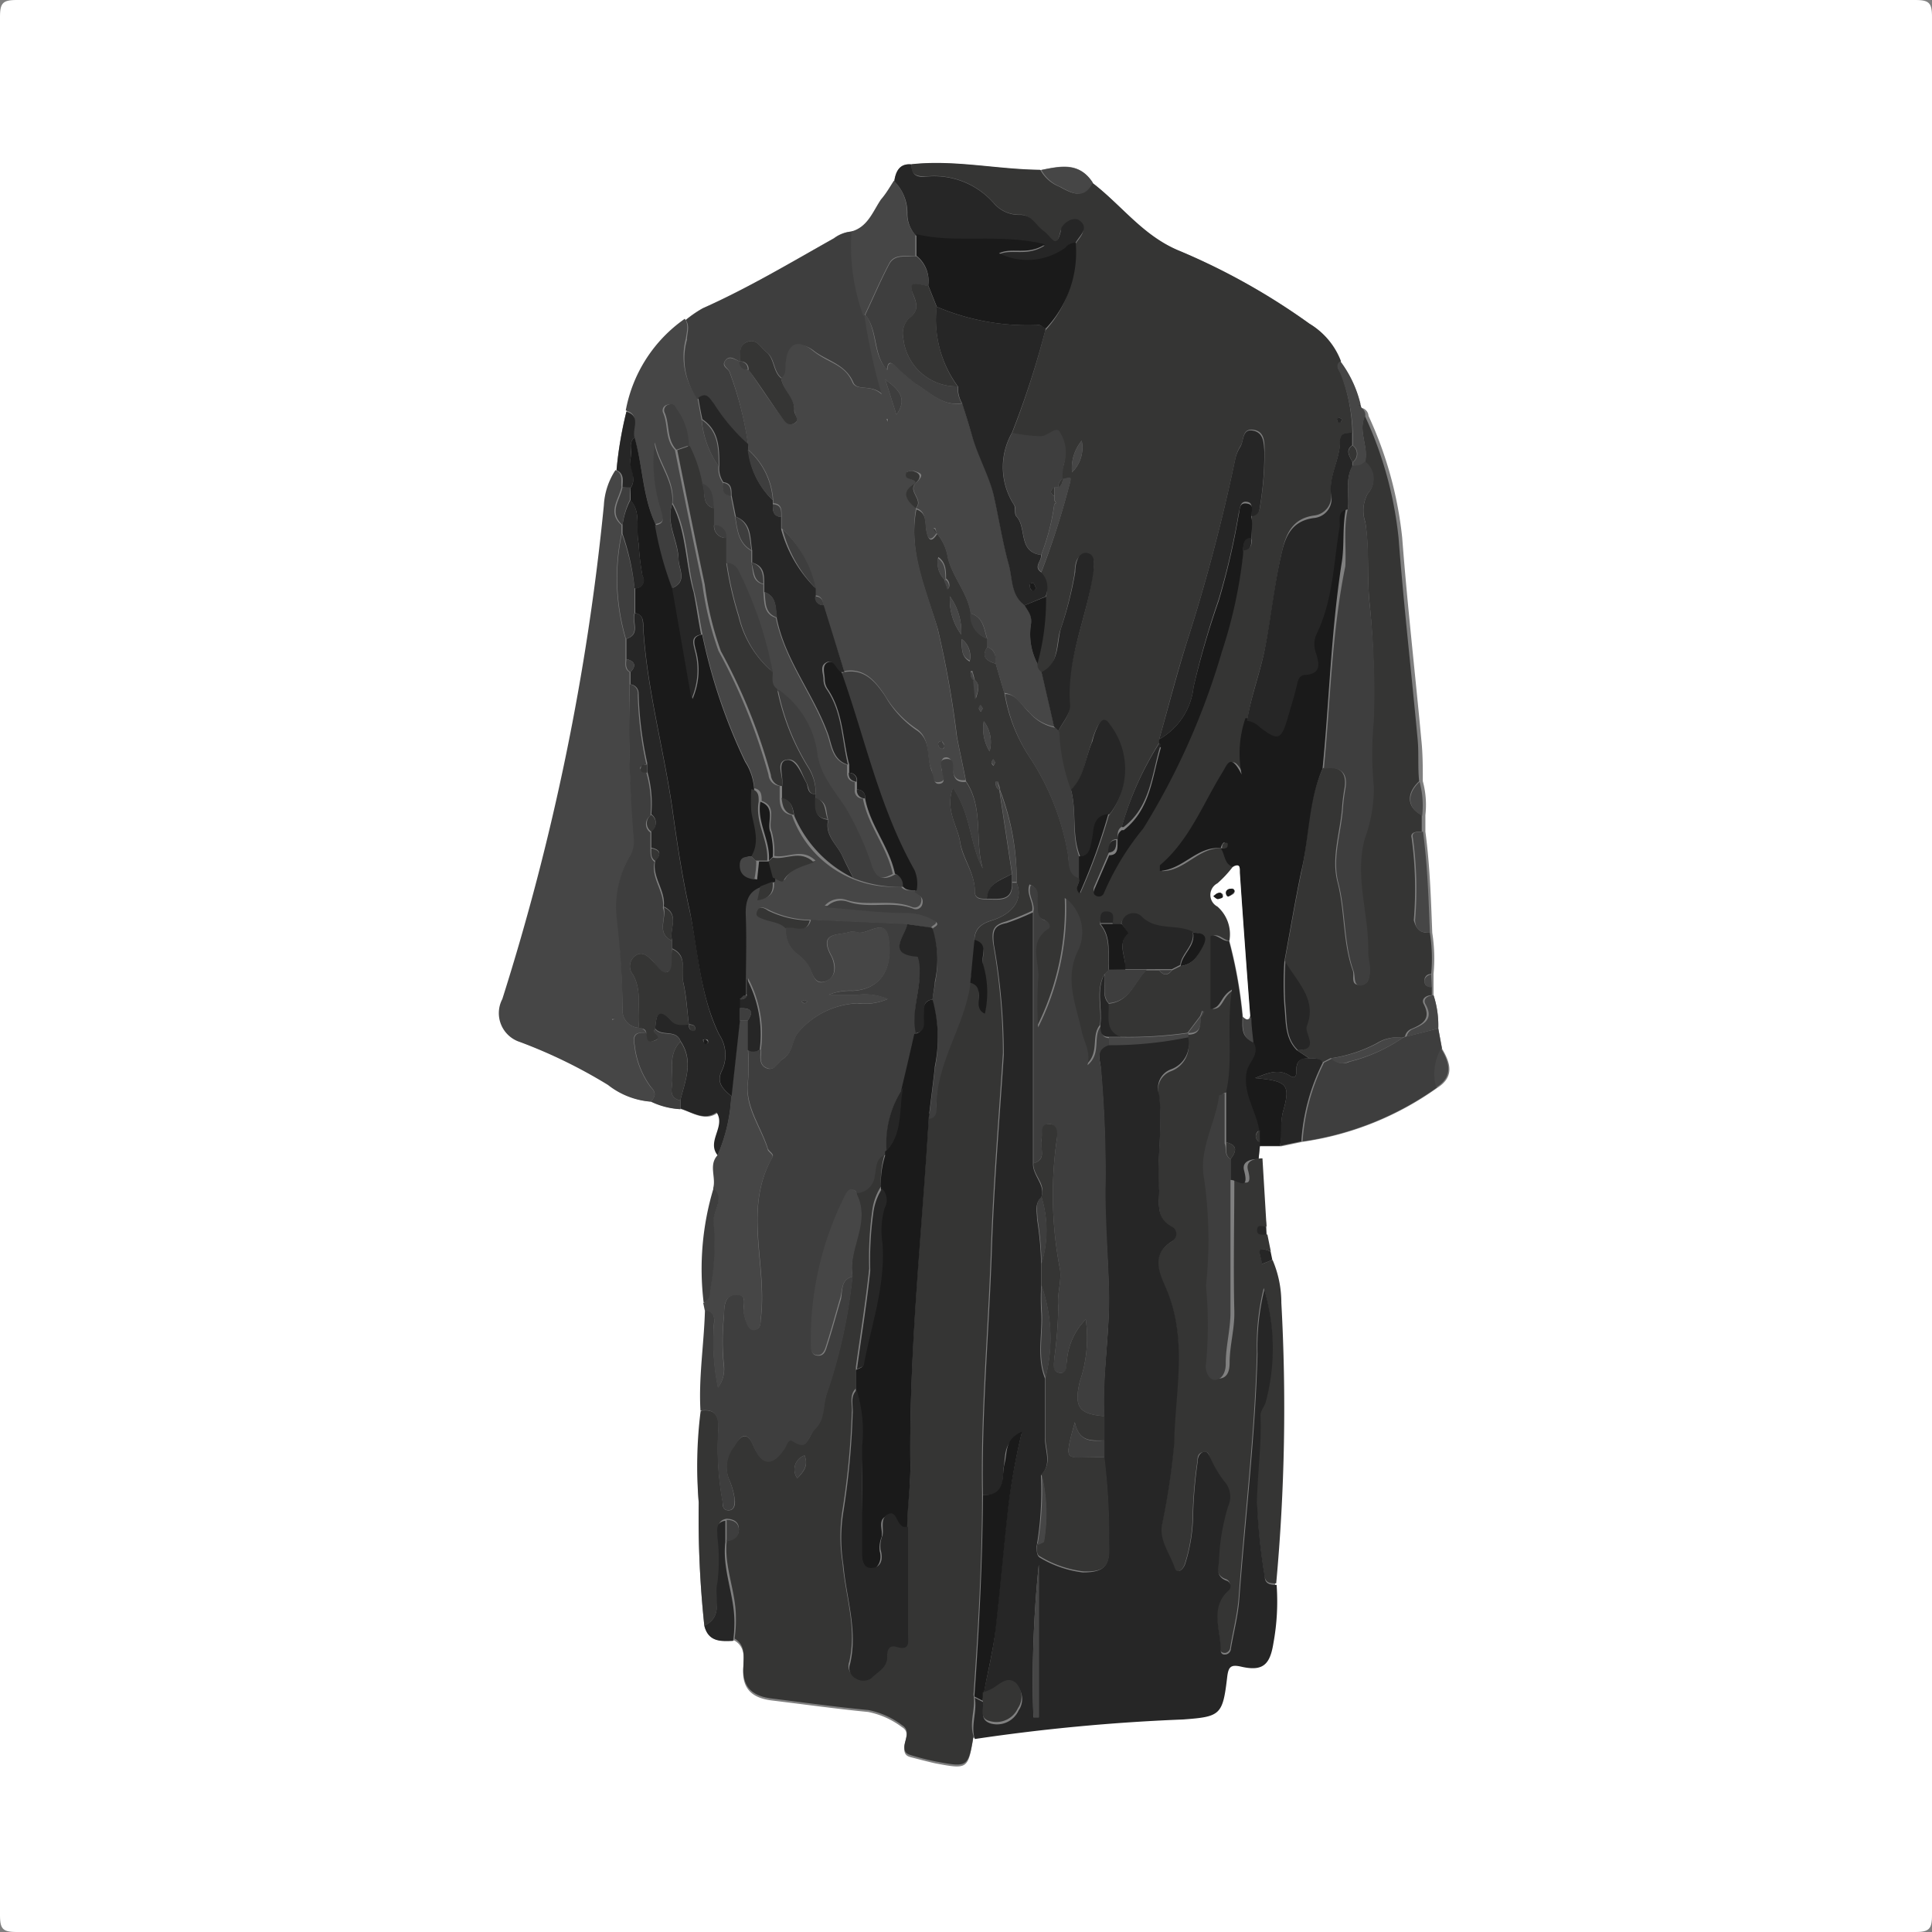 <svg id="Layer_1" data-name="Layer 1" xmlns="http://www.w3.org/2000/svg" viewBox="0 0 90 90"><rect x="0" y="0" width="90" height="90" fill="#808080" stroke="none"/><defs><style>.cls-1{fill:#fff;}.cls-2{fill:#353534;}.cls-3{fill:#262626;}.cls-4{fill:#3e3e3e;}.cls-5{fill:#464646;}.cls-6{fill:#1a1a1a;}</style></defs><title>holy-robe</title><g id="VygNQB"><path class="cls-1" d="M45,90Q22.91,90,.8,90c-.67,0-.8-.13-.8-.8Q0,45,0,.8C0,.13.13,0,.8,0Q45,0,89.2,0c.67,0,.8.13.8.8Q90,45,90,89.2c0,.67-.13.8-.8.8Q67.1,90,45,90ZM63.42,19l-.06-.18a5.43,5.43,0,0,0-.94-2A3.46,3.46,0,0,0,61,15.08,30.8,30.8,0,0,0,55,11.71c-1.79-.69-2.75-2.14-4.12-3.2-.61-1-1.5-.77-2.4-.59-2,0-4-.48-6-.26-.56-.06-.74.3-.82.76-.19.29-.35.6-.55.87-.41.54-.61,1.28-1.37,1.49a1.59,1.59,0,0,0-.9.32c-2,1.13-4,2.32-6.11,3.26a5.41,5.41,0,0,0-.8.55,6.69,6.69,0,0,0-2.75,4.27,18,18,0,0,0-.46,2.72,3.3,3.3,0,0,0-.54,1.64,112.43,112.43,0,0,1-4.73,23,1.41,1.41,0,0,0,.82,2,23.7,23.7,0,0,1,4.1,2,3.66,3.66,0,0,0,2,.78,3.6,3.6,0,0,0,1.37.35c.56.18,1.11.58,1.68.18.44.63-.48,1.31.05,2-.4.47-.05,1-.18,1.53a13,13,0,0,0-.46,5.34l.07.34c0,1.57-.3,3.13-.21,4.7A20.41,20.41,0,0,0,32.55,70a47.61,47.61,0,0,0,.26,5.72c.19.78.8.73,1.4.7.53.31.44.85.41,1.31-.06,1,.48,1.39,1.38,1.49,1.48.18,3,.39,4.44.53a3.85,3.85,0,0,1,1.58.71c.41.24.09.65.1,1s.2.37.43.43.69.18,1,.25c1.53.29,1.54.28,1.79-1.18a89.9,89.9,0,0,1,9.7-.91c1.75-.15,1.85-.22,2.06-2,.06-.49.17-.57.65-.46,1,.23,1.34,0,1.5-1.09a10.76,10.76,0,0,0,.15-2.72,89.11,89.11,0,0,0,.24-13.07,5.06,5.06,0,0,0-.41-2l-.08-.39L59,57.51l0-.38L58.63,54l.06-.6h1l1-.21a14.28,14.28,0,0,0,6.26-2.51c.81-.51.63-1.15.23-1.82L67,47.91a4.55,4.55,0,0,0-.22-1.55l0-.38,0-.61a7.72,7.72,0,0,0-.06-1.92c-.06-1.57-.11-3.15-.32-4.71l0-.77a4.2,4.2,0,0,0-.12-1.58c0-.64,0-1.3-.07-1.94-.29-3.13-.65-6.26-.89-9.4a17.91,17.91,0,0,0-1.57-5.68A.4.4,0,0,0,63.42,19Z"/><path class="cls-2" d="M32.81,75.73A47.61,47.61,0,0,1,32.55,70a20.41,20.41,0,0,1,.09-4.28c.64-.09.86.19.83.83a13.69,13.69,0,0,0,.19,3.38c0,.19,0,.43.28.43s.32-.29.29-.51A3.47,3.47,0,0,0,34,69a1.54,1.54,0,0,1,.19-1.65c.25-.35.57-.8.91,0s.9.92,1.45.08c.1-.16.17-.47.36-.34.77.49.78-.3,1.08-.59s.35-1,.5-1.55a24.38,24.38,0,0,0,1.22-5.54c-.23-1.28.86-2.51.16-3.82,0,0,0-.06,0-.09a.89.89,0,0,0,.79-.8c.09-.36,0-.85.57-1a4.37,4.37,0,0,0-.19,1.57,2.74,2.74,0,0,0-.41,1.15,16,16,0,0,0-.14,2.67c-.16,1.54-.41,3.06-.62,4.59v1c-.33.32-.15.74-.19,1.11a36.16,36.16,0,0,1-.43,4.53,7.77,7.77,0,0,0,0,2.5c.13,1.53.68,3,.31,4.6a.54.54,0,0,0,.25.67.66.66,0,0,0,.74,0c.3-.26.76-.43.74-1,0-.29.07-.57.44-.46.65.2.52-.27.53-.59,0-1.65,0-3.3,0-5,0-1,.17-1.94.15-2.89-.07-5.45.54-10.86.86-16.28.28,0,.37-.21.36-.47-.06-2.08,1.28-3.79,1.57-5.78.82.2,0,1.15.68,1.49A4.54,4.54,0,0,0,45.79,45c-.1-.38.29-.94-.4-1.12,0-.57.26-.83.82-1,1-.32,1.46-1,1.15-1.75a11.62,11.62,0,0,0-.77-4.32c0-.14-.08-.27-.11-.41a.16.16,0,0,0-.08,0,.34.34,0,0,0,.15.4l.59,3.91c-.5.27-1.11.43-1.16,1.16-.27,0-.58,0-.57-.36,0-.85-.56-1.52-.68-2.28s-.72-1.5-.34-2.54c.86,1.25.78,2.63,1.39,3.76-.39-1.33.06-2.81-.78-4.06-.13-.69-.29-1.38-.42-2.08a46.13,46.13,0,0,0-.89-5c-.56-1.85-1.39-3.59-1-5.58h0c.51.18.4.65.47,1s.18.64.5.14h0a2.26,2.26,0,0,1,.5,1.11c.23.94.94,1.66,1.07,2.61A1.14,1.14,0,0,0,46,29.75v.39c-.32.48,0,.66.39.78.13.45.26.91.4,1.36a7.59,7.59,0,0,0,1.18,3,11.79,11.79,0,0,1,1.77,4.43c.07.38,0,1,.54,1.13.09.23-.27.47.05.76A27.37,27.37,0,0,0,51.65,38a3.41,3.41,0,0,0,0-4.2c-.19-.32-.35-.24-.5,0a3.21,3.21,0,0,0-.3.8c-.3.76-.33,1.64-1,2.26a8.56,8.56,0,0,1-.59-2.74c.19-.39.58-.8.55-1.18-.17-2.12.77-4,1.07-6.07.06-.43.26-.95-.28-1s-.51.51-.55.88a17.12,17.12,0,0,1-.68,2.67c-.18.65-.06,1.58-.89,2a.41.41,0,0,1-.2-.39,11.39,11.39,0,0,0,.4-3.13,1,1,0,0,0-.21-1.14,38,38,0,0,0,1.35-4.2c.12-.33-.2-.18-.36-.14a2.46,2.46,0,0,1,.06-.67,1.76,1.76,0,0,0-.17-1.48c-.17-.38-.54.18-.92.16a7.44,7.44,0,0,1-1.32-.16,41.29,41.29,0,0,0,1.58-4.87,5.16,5.16,0,0,0,1.35-3.93c.16-.35.7-.71.22-1.08-.33-.25-.82.19-.87.42-.22,1-.54.26-.8.07S48.07,10,47.55,10a1.56,1.56,0,0,1-1.28-.57,3.69,3.69,0,0,0-3.14-1.21c-.42,0-.71-.07-.67-.57,2-.22,4,.24,6,.26a1.75,1.75,0,0,0,.9.79c.57.31,1.09.6,1.5-.2C52.28,9.57,53.24,11,55,11.71A30.8,30.8,0,0,1,61,15.08a3.46,3.46,0,0,1,1.47,1.75c-.28.18-.11.38,0,.57A8.53,8.53,0,0,1,63,20.17c-.27,0-.58,0-.57.36,0,.86-.52,1.6-.42,2.48a.9.9,0,0,1-.76,1c-1.07.13-1.36.9-1.54,1.73-.34,1.47-.48,3-.78,4.47-.23,1.1-.63,2.15-.81,3.25a5.07,5.07,0,0,0-.18,2.63c-.51-1-.67-.47-.87-.14-.91,1.51-1.55,3.19-2.94,4.37,0,0,0,.17,0,.26,1.09,0,1.73-1.16,2.84-1.06h0c.2.28.15.7.54.86a5.15,5.15,0,0,1-.71.76.61.61,0,0,0,0,1.08,1.72,1.72,0,0,1,.56,1.6c-.32.05-.54-.35-.86-.22V47c.5,0,.41-.57,1-.9-.28,1.7.07,3.24-.27,4.77-.09,0-.25.06-.26.1-.16,1.3-1,2.5-.7,3.87a20.16,20.16,0,0,1,.09,5,19.26,19.26,0,0,1,0,3.64c-.06.21,0,.75.41.74s.51-.36.51-.73c0-.81.24-1.59.22-2.41-.05-2,0-4.09,0-6.14.27,0,.9.54.64-.42-.13-.44.28-.55.67-.56L59,57.13c-.16,0-.4,0-.4.16s.27.19.44.22l.16.79c-.92-.38-.3.4-.45.6l.53-.21a5.06,5.06,0,0,1,.41,2,89.11,89.11,0,0,1-.24,13.07c-.28,0-.51,0-.55-.39a27.41,27.41,0,0,1-.36-3.47c0-1.33.22-2.65.16-4,0-.23.15-.41.23-.61A9.7,9.7,0,0,0,58.87,60a11.16,11.16,0,0,0-.32,3c-.1,3.83-.57,7.63-.85,11.44-.06.77-.26,1.53-.39,2.29a.28.28,0,0,1-.23.27c-.25,0-.25-.15-.25-.31,0-.9-.49-1.86.35-2.65a.27.27,0,0,0-.08-.48c-.42-.15-.42-.49-.35-.8a9.93,9.93,0,0,1,.43-2.66A1.07,1.07,0,0,0,57,69a5.41,5.41,0,0,1-.6-1c-.08-.16-.07-.43-.35-.36s-.26.27-.28.48a21.36,21.36,0,0,0-.21,2.41,7.83,7.83,0,0,1-.36,2.3c-.08.29-.39.55-.5.2-.21-.63-.69-1.22-.6-1.92a33.75,33.75,0,0,0,.58-3.83c0-2.39.67-4.82-.35-7.19-.3-.71-.8-1.61.26-2.26a.39.39,0,0,0,0-.67c-.76-.39-.57-1.07-.61-1.7-.1-1.48.2-3,0-4.45a.92.92,0,0,1,.57-1.11,1.26,1.26,0,0,0,.78-1.51l0-.19c.58,0,.59-.38.58-.79l.13-.23L56,47.08l-.09.25-.59.78a19.4,19.4,0,0,1-3.14.19c-.78-.3-.52-1-.57-1.54,1-.07,1.22-1,1.77-1.56H54q.3.39.6,0L55,45c.56-.06.81-.49,1-.92s0-.65-.46-.63c-.76-.38-1.73,0-2.42-.75a.57.57,0,0,0-.9.35h-.39c0-.21,0-.5-.26-.53s-.3.3-.33.54c.54.63.34,1.41.41,2.13l-.22.22c-.4.75-.09,1.56-.19,2.34-.43.5,0,1.28-.64,1.84.16-.64-.17-1.09-.27-1.58-.27-1.26-.84-2.5-.13-3.84a2,2,0,0,0-.6-2.34,12.3,12.3,0,0,1-1.3,6,18,18,0,0,1,0-2.2c.11-.81-.47-1.76.49-2.4.12-.09,0-.32-.16-.38-.43-.15-.31-.51-.35-.82s.14-.65-.32-.83c-.18.45.21.82.12,1.23a11.74,11.74,0,0,1-1.23.5c-.59.16-.66.42-.59,1a29.47,29.47,0,0,1,.46,5.13c-.2,3.07-.46,6.14-.56,9.21-.13,3.77-.48,7.53-.41,11.3,0,3.13-.18,6.25-.4,9.38.11.64-.21,1.28,0,1.92-.25,1.46-.26,1.47-1.79,1.18-.35-.07-.69-.16-1-.25s-.43-.13-.43-.43.31-.74-.1-1a3.85,3.85,0,0,0-1.58-.71c-1.48-.14-3-.35-4.44-.53-.9-.1-1.44-.48-1.38-1.49,0-.46.12-1-.41-1.31a5.88,5.88,0,0,0,.06-1c0-1.22-.57-2.37-.42-3.6.31,0,.56-.16.56-.5s-.25-.47-.57-.48c-.48.08-.37.45-.37.76a8.87,8.87,0,0,1,0,2.13C33.24,74.38,33.74,75.3,32.81,75.73Zm12.6-44.05-.11-.42s-.06,0-.07,0a.37.37,0,0,0,.14.41l.09.87C45.61,32.09,45.63,31.87,45.41,31.68ZM44,27l.14.42s.06,0,.07-.06a.37.37,0,0,0-.14-.41c0-.36,0-.75-.36-1A1.11,1.11,0,0,0,44,27Zm13.93-1.4c.4,0,.39-.3.38-.59v-1a.39.39,0,0,0,.38-.37,15.27,15.27,0,0,0,.22-2.62c0-.44,0-.93-.53-1s-.42.48-.59.75a1.83,1.83,0,0,0-.23.54,84.91,84.91,0,0,1-2.26,8.56c-.48,1.49-.86,3-1.29,4.53a1.21,1.21,0,0,0,0,.19,14.83,14.83,0,0,0-1.75,3.92c-.23.14-.19.37-.2.58-.4,0-.39.31-.39.59L51,41.24c-.07.15-.12.32.1.39a.25.25,0,0,0,.32-.16,12.51,12.51,0,0,1,1.83-3,33.32,33.32,0,0,0,3.66-8.23A22.21,22.21,0,0,0,57.91,25.64ZM44.78,29.56a2.81,2.81,0,0,0-.53-1.78A2.71,2.71,0,0,0,44.78,29.56ZM37.48,67.8a.69.69,0,0,0-.34,1.06C37.5,68.51,37.65,68.23,37.48,67.8ZM50.39,20.53A2,2,0,0,0,49.94,22,1.6,1.6,0,0,0,50.39,20.53ZM46.1,35a1.61,1.61,0,0,0-.27-1.4A2,2,0,0,0,46.1,35Zm-1.3-5.18c0,.45,0,.78.37,1A1,1,0,0,0,44.8,29.77ZM62.53,19.52l-.17-.07c0,.06-.07.12-.06.16s.1.05.15.08Zm-16.17,16-.09-.15s-.08.1-.08.16.05.1.09.15ZM45.78,33l-.1-.15s-.08.1-.08.16a.6.6,0,0,0,.09.15Z"/><path class="cls-3" d="M45.79,69.65c-.07-3.77.28-7.53.41-11.3.1-3.07.36-6.14.56-9.21A29.47,29.47,0,0,0,46.3,44c-.07-.63,0-.89.59-1a11.74,11.74,0,0,0,1.23-.5c0,3.91,0,7.82,0,11.73,0,.56.61,1,.38,1.57-.32.28-.19.66-.19,1a15,15,0,0,1,.19,2.12v1a11.25,11.25,0,0,0,0,1.16c.08,1-.23,2.11.18,3.14,0,.93,0,1.87,0,2.8,0,.58.33,1.19-.19,1.71a15.22,15.22,0,0,1-.2,3.3c0,.19,0,.44.15.53a5.08,5.08,0,0,0,2,.69c1,0,1.27-.31,1.21-1.27a30.45,30.45,0,0,0-.22-4.05v-2c-.09-1.85.26-3.68.22-5.53,0-1.66-.21-3.31-.17-5a55,55,0,0,0-.2-5.6c0-.39-.31-.94.36-1.15a17.71,17.71,0,0,0,3.7-.35,1.26,1.26,0,0,1-.78,1.51A.92.92,0,0,0,54,51c.18,1.49-.12,3,0,4.45,0,.63-.15,1.31.61,1.7a.39.39,0,0,1,0,.67c-1.06.65-.56,1.55-.26,2.26,1,2.37.38,4.8.35,7.19a33.75,33.75,0,0,1-.58,3.83c-.09.7.39,1.29.6,1.92.11.35.42.09.5-.2a7.83,7.83,0,0,0,.36-2.3,21.36,21.36,0,0,1,.21-2.41c0-.21.08-.42.28-.48s.27.2.35.36a5.41,5.41,0,0,0,.6,1,1.07,1.07,0,0,1,.19,1.18,9.93,9.93,0,0,0-.43,2.66c-.07.31-.07.65.35.8a.27.27,0,0,1,.08.48c-.84.79-.36,1.75-.35,2.65,0,.16,0,.35.25.31a.28.28,0,0,0,.23-.27c.13-.76.33-1.52.39-2.29.28-3.81.75-7.61.85-11.44a11.16,11.16,0,0,1,.32-3,9.7,9.7,0,0,1,.05,5.29c-.08.2-.24.38-.23.61.06,1.34-.15,2.66-.16,4a27.41,27.41,0,0,0,.36,3.47c0,.36.27.39.55.39a10.76,10.76,0,0,1-.15,2.72c-.16,1-.49,1.32-1.5,1.09-.48-.11-.59,0-.65.46-.21,1.8-.31,1.87-2.06,2a89.9,89.9,0,0,0-9.7.91c-.2-.64.12-1.28,0-1.92l.39.2c.08.33-.22.82.36,1a1.1,1.1,0,0,0,1.29-.61.93.93,0,0,0-.09-1.17c-.41-.35-.76.06-1.11.26a2.89,2.89,0,0,1-.44.18c.19-1,.45-2,.56-3.09.2-1.81.36-3.63.56-5.44a30.49,30.49,0,0,1,.65-3.62c-.85.36-.73,1-.82,1.52S46.9,69.7,45.79,69.65Zm2.6,3.24A52.57,52.57,0,0,0,48.14,80h.25Z"/><path class="cls-4" d="M39.72,59.47A24.38,24.38,0,0,1,38.5,65c-.15.52-.07,1.12-.5,1.55s-.31,1.08-1.08.59c-.19-.13-.26.18-.36.34-.55.84-1.07.83-1.45-.08s-.66-.39-.91,0A1.54,1.54,0,0,0,34,69a3.47,3.47,0,0,1,.22.84c0,.22,0,.51-.29.51s-.24-.24-.28-.43a13.69,13.69,0,0,1-.19-3.38c0-.64-.19-.92-.83-.83-.09-1.57.17-3.13.21-4.7.61.1.38.58.41.93a10.58,10.58,0,0,0,.2,2.69,1.43,1.43,0,0,0,.28-1,10.68,10.68,0,0,1,0-2.33c0-.37,0-1,.58-1s.24.6.36.92a2.86,2.86,0,0,0,.07.28c.09.2.16.47.44.43s.24-.33.27-.55c.3-2.49-.84-5.08.54-7.49.08-.14-.18-.26-.22-.39-.33-1.05-1.09-2-.92-3.16a10.16,10.16,0,0,0,0-1.46.5.5,0,0,0,.58,0c0,.32-.1.72.27.88s.52-.28.78-.44c.46-.29.4-.89.7-1.23a3.86,3.86,0,0,1,2.75-1.35,2.67,2.67,0,0,0,1.42-.2,2.77,2.77,0,0,0-1.45-.19c-.44,0-.88,0-1.32,0a2.69,2.69,0,0,1,1.14-.19c1.21-.06,1.89-.92,1.67-2.42-.15-1.07-1-.14-1.48-.31a.62.62,0,0,0-.38,0c-.53.15-1.4,0-.82,1.09.16.29.32,1-.24,1.19s-.61-.4-.82-.73a2.47,2.47,0,0,0-.47-.5,1.32,1.32,0,0,1-.57-1.26c.39-.13,1,.32,1.17-.39l4.51.2c-.14.59-1,1.42.48,1.52a1.69,1.69,0,0,1,.09.64c0,1-.4,1.93-.17,2.92l-.6,2.54a4.65,4.65,0,0,0-.77,2.94c0,.06,0,.13,0,.19-.54.11-.48.6-.57,1a.89.89,0,0,1-.79.8c-.31-.33-.47-.05-.58.18a14.9,14.9,0,0,0-1.57,6.85c0,.21-.05.5.26.54s.39-.22.45-.42c.24-.74.44-1.49.66-2.23C39.25,60.1,39.17,59.6,39.72,59.47Z"/><path class="cls-5" d="M42.27,43.05l-4.51-.2a4.5,4.5,0,0,1-1.94-.46c-.18-.1-.4-.2-.5,0s.12.33.31.41.7.14,1,.41a1.32,1.32,0,0,0,.57,1.26,2.47,2.47,0,0,1,.47.5c.21.33.24,1,.82.73s.4-.9.24-1.19c-.58-1.08.29-.94.82-1.09a.62.62,0,0,1,.38,0c.49.17,1.33-.76,1.48.31.22,1.5-.46,2.36-1.67,2.42a2.69,2.69,0,0,0-1.14.19c.44,0,.88,0,1.32,0a2.77,2.77,0,0,1,1.45.19,2.67,2.67,0,0,1-1.42.2,3.86,3.86,0,0,0-2.75,1.35c-.3.34-.24.94-.7,1.23-.26.16-.38.61-.78.44s-.24-.56-.27-.88a5.51,5.51,0,0,0-.6-3.3v.76h-.17c0-1.25,0-2.5,0-3.75,0-.66.13-1.13.8-1.33l-.14.65c.57-.07.77-.37.71-.87v-.19c.18.06.43.28.53.1.31-.54.87-.65,1.41-.85-.65-.62-1.31-.09-1.92-.22a3.57,3.57,0,0,0-.12-1.14c-.2-.46.29-1.16-.47-1.42,0-.26,0-.52-.34-.59a2.66,2.66,0,0,0-.42-1.27,25.9,25.9,0,0,1-2-5.93c-.13-.66-.22-1.33-.39-2-.35-1.36-.29-2.82-1-4.1.11-1.05-.64-1.84-.82-2.81a7.28,7.28,0,0,0,.3,3.08c.06.33.25.64-.28.72-.6-1.3-.58-2.75-1-4.1-.12-.4.32-1-.38-1.19a6.69,6.69,0,0,1,2.75-4.27c.2.3.09.6.05.92a3.23,3.23,0,0,0,.54,2.77c.06.32.12.64.19,1a4.5,4.5,0,0,0,.79,2.17,1.13,1.13,0,0,0,.19.76c0,.29,0,.58.38.61l.2,1c.1.6.15,1.23.76,1.58l0,.56c.1.39,0,.86.56,1l0,.37c.05.47,0,1,.58,1.19.42,2,1.7,3.53,2.38,5.38.2.52.21,1.25.94,1.47l0,.38c0,.25.12.38.36.42l0,.36a.36.36,0,0,0,.38.41c.23,1.26,1.13,2.26,1.39,3.51-.59.33-.94.22-1.14-.48a14.35,14.35,0,0,0-1-2.27c-.46-.94-1.29-1.63-1.5-2.76a4.31,4.31,0,0,0-1.85-3.1c-.29-.2-.17-.51-.2-.78a18.16,18.16,0,0,0-1.6-4.74.62.62,0,0,0-.54-.35l0-1.16a.54.54,0,0,0-.57-.6v-.78c-.06-.45,0-1-.58-1.17a6.41,6.41,0,0,0-.59-1.76,2.9,2.9,0,0,0-.57-1.7c-.08-.15-.2-.26-.38-.2a.27.27,0,0,0-.17.39c.23.55.08,1.23.54,1.71.42,2.09.84,4.18,1.28,6.26a14.94,14.94,0,0,0,.75,3.1,26.72,26.72,0,0,1,2.33,5.77.56.56,0,0,0,.52.52c0,.19,0,.38,0,.57,0,.37.11.72.57.79a5,5,0,0,0,5.08,3.33c.15.2.37.18.58.18s.46.29.34.61a.31.31,0,0,1-.41.16c-1-.39-2.07,0-3.06-.33a.94.94,0,0,0-1,.27c1.36.1,2.52.22,3.69.26a2.58,2.58,0,0,1,1.37.37c.33.22-.1.27-.11.41Zm-4.65,3.62s-.09-.08-.14-.08a.34.34,0,0,0-.15.07s.09.08.14.08A.34.34,0,0,0,37.62,46.67Z"/><path class="cls-5" d="M30.32,51.32a3.66,3.66,0,0,1-2-.78,23.7,23.7,0,0,0-4.1-2,1.41,1.41,0,0,1-.82-2,112.43,112.43,0,0,0,4.73-23,3.3,3.3,0,0,1,.54-1.64c.38.17.24.51.28.8-.13.59-.67,1.17,0,1.76v.4a10,10,0,0,0,.19,4.9v.94c0,.23-.06.47.19.61v.57A61,61,0,0,0,29.55,39a1.32,1.32,0,0,1-.18.84,4.78,4.78,0,0,0-.6,3A40.52,40.52,0,0,1,29,47a.81.81,0,0,0,.74.88c.15,0,.31.08.37.26-.44-.08-.67,0-.56.55a4,4,0,0,0,.75,1.94C30.6,50.92,30.51,51.09,30.32,51.32Zm-1.67-3.86-.13,0s0,.06,0,.06S28.6,47.47,28.65,47.46Z"/><path class="cls-2" d="M66.61,43.45a7.72,7.72,0,0,1,.06,1.92c-.2,0-.34.14-.31.37s.19.21.34.24l0,.38c-.25,0-.51.16-.38.41.37.71-.07.95-.59,1.17a.47.47,0,0,0-.28.35l-.14.05a1.77,1.77,0,0,0-1.18.26,6.6,6.6,0,0,1-2.16.7l-.39.2c-.14-.23-.37-.19-.59-.2l-.57-.38c1,0,.28-.78.43-1.16.48-1.21-.49-2-1-3,.26-1.39.49-2.78.78-4.17.34-1.6.28-3.27,1-4.81.75-.11,1.13.15,1,.95a8.62,8.62,0,0,0-.11.87c-.08,1.16-.51,2.32-.22,3.47.36,1.37.24,2.81.72,4.15.08.24-.13.68.33.66s.42-.39.44-.68-.1-.57-.09-.86c0-1.76-.64-3.47-.17-5.28a6.89,6.89,0,0,0,.43-2.43,15.94,15.94,0,0,1,0-3.09A38.13,38.13,0,0,0,63.79,28c-.11-1.22,0-2.46-.19-3.69A1.66,1.66,0,0,1,63.71,23a1,1,0,0,0-.13-1.47c.19-.72-.33-1.44,0-2.16a17.91,17.91,0,0,1,1.57,5.68c.24,3.14.6,6.27.89,9.4.06.64,0,1.3.07,1.94-.62.58-.57,1.22.12,1.58l0,.77c-.2,0-.56,0-.47.3a17.52,17.52,0,0,1,.1,3.83C66,43.37,66.21,43.46,66.61,43.45Z"/><path class="cls-6" d="M61.61,35.81c-.67,1.54-.61,3.21-1,4.81-.29,1.39-.52,2.78-.78,4.17a15.58,15.58,0,0,0,0,2.05c.08.71,0,1.5.58,2.08l.57.38c-.41,0-.6.14-.59.56,0,.17,0,.45-.32.24-.51-.32-1-.13-1.6.12,1.49.14,1.66.29,1.3,1.56-.15.55,0,1.07-.15,1.6h-1a.38.38,0,0,0,0-.15v-.6c-.15-.9-.76-1.69-.59-2.69.08-.48.68-.86.3-1.43,0-.4-.07-.8-.1-1.2-.17-2.21-.33-4.41-.48-6.62,0-.23.06-.52-.34-.31-.39-.16-.34-.58-.54-.86.11,0,.26,0,.26-.16,0,0-.07-.11-.11-.11s-.14.15-.15.26c-1.11-.1-1.75,1-2.84,1.06,0-.09,0-.22,0-.26,1.39-1.18,2-2.86,2.94-4.37.2-.33.36-.88.87.14a5.07,5.07,0,0,1,.18-2.63,1,1,0,0,1,.59.29c.85.66,1,.6,1.3-.4.15-.52.32-1.05.44-1.58.06-.25.12-.44.41-.45.75,0,.61-.51.48-1a1.16,1.16,0,0,1,0-.86c.79-1.56.81-3.29,1.09-5,.06-.32-.16-.76.39-.85-.21.89-.07,1.81-.23,2.69C62,29.5,61.92,32.67,61.61,35.81Z"/><path class="cls-4" d="M32.5,18.6A3.23,3.23,0,0,1,32,15.83c0-.32.15-.62-.05-.92a5.41,5.41,0,0,1,.8-.55c2.11-.94,4.09-2.13,6.11-3.26a1.59,1.59,0,0,1,.9-.32,9.45,9.45,0,0,0,.55,3.94,27.47,27.47,0,0,0,.8,3.65c-.52-.5-1.18-.13-1.36-.56-.37-.86-1.24-1-1.84-1.47s-1.21-.3-1.28.66c0,.23,0,.46-.2.62-.42-.3-.31-.92-.73-1.22-.27-.2-.44-.63-.87-.48s-.33.57-.35.92c-.23-.07-.47-.34-.69-.05s.15.37.2.56a16.11,16.11,0,0,1,.87,3.41,9,9,0,0,1-1.59-1.88C33,18.59,32.89,18.32,32.5,18.6Z"/><path class="cls-3" d="M29.37,31.88v-.57c.3-.31.19-.51-.19-.61,0-.31,0-.63,0-.94.69-.21.24-.81.4-1.2.41.07.36.39.38.68.17,2.84.94,5.59,1.35,8.4.22,1.59.46,3.19.81,4.77.43,1.94.49,4,1.38,5.79a1.71,1.71,0,0,1,.13,1.66c-.3.58.07.89.44,1.21a7.84,7.84,0,0,1-.64,2.75c-.53-.66.39-1.34-.05-2-.57.4-1.12,0-1.68-.18v-.41c.23-.91.63-1.82,0-2.74-.21-.56-.88-.19-1.18-.58.05-.54.09-1.1.76-.37.22.24.53.15.81.17,0,.14,0,.31.24.29a.09.09,0,0,0,.06-.06c0-.21-.16-.21-.3-.23-.08-.64-.11-1.3-.25-1.91s.22-1.28-.53-1.62v-.38c-.16-.52.39-1.21-.39-1.57.1-.76-.57-1.38-.39-2.15.31-.32.21-.51-.19-.59v-.78a.47.47,0,0,0,0-.78,5.41,5.41,0,0,0-.19-2v-.39a16.89,16.89,0,0,1-.4-3.25A.42.42,0,0,0,29.37,31.88ZM33,48.57s0-.14-.07-.15-.11,0-.16,0,0,.14.07.16S32.94,48.6,33,48.57Z"/><path class="cls-5" d="M33.42,53.82a7.84,7.84,0,0,0,.64-2.75l.39-3.53h.39v1.37a10.16,10.16,0,0,1,0,1.46c-.17,1.2.59,2.11.92,3.16,0,.13.3.25.22.39-1.38,2.41-.24,5-.54,7.49,0,.22,0,.5-.27.55s-.35-.23-.44-.43a2.86,2.86,0,0,1-.07-.28c-.12-.32.26-.93-.36-.92s-.55.62-.58,1a10.68,10.68,0,0,0,0,2.33,1.43,1.43,0,0,1-.28,1,10.58,10.58,0,0,1-.2-2.69c0-.35.2-.83-.41-.93l-.07-.34c.24-.12.25-.34.3-.56a11.37,11.37,0,0,0,.16-3.24c0-.52.53-1,0-1.54C33.37,54.85,33,54.29,33.42,53.82Z"/><path class="cls-4" d="M65.35,48.34l.14-.05L67,47.91l.17.93a2.41,2.41,0,0,0-.23,1.82,14.28,14.28,0,0,1-6.26,2.51,9.54,9.54,0,0,1,1-3.67l.39-.2a.65.65,0,0,0,.8.16A7.62,7.62,0,0,0,65.35,48.34Z"/><path class="cls-3" d="M42.46,7.66c0,.5.25.61.67.57a3.69,3.69,0,0,1,3.14,1.21,1.56,1.56,0,0,0,1.28.57c.52,0,.72.51,1.08.76s.58.94.8-.07c0-.23.54-.67.87-.42.48.37-.06.73-.22,1.08a.68.68,0,0,0-.5.25,3,3,0,0,1-3.07.25c.6-.3,1.32.12,2.15-.42-2.14-.52-4.13,0-6-.47a1.49,1.49,0,0,1-.39-1,2.07,2.07,0,0,0-.61-1.52C41.72,8,41.9,7.6,42.46,7.66Z"/><path class="cls-3" d="M58.69,53.24a.38.38,0,0,1,0,.15l-.06.6c-.39,0-.8.12-.67.56.26,1-.37.38-.64.42V54c.27-.35.36-.65-.2-.79V50.87c.34-1.53,0-3.07.27-4.77-.57.33-.48.86-1,.9V43.61c.32-.13.54.27.86.22a21.35,21.35,0,0,1,.63,3.54c0,.45-.09.94.49,1.15.38.57-.22.95-.3,1.43-.17,1,.44,1.79.59,2.69C58.41,52.85,58.47,53.05,58.69,53.24Z"/><path class="cls-5" d="M41.64,8.42a2.07,2.07,0,0,1,.61,1.52,1.49,1.49,0,0,0,.39,1c0,.33,0,.65,0,1-.43,0-1-.13-1.23.35-.41.77-.75,1.59-1.13,2.38l-.06.05a9.45,9.45,0,0,1-.55-3.94c.76-.21,1-.95,1.37-1.49C41.29,9,41.45,8.71,41.64,8.42Z"/><path class="cls-4" d="M30.52,47.94c.3.39,1,0,1.18.58-.52.52-.39,1.18-.38,1.8,0,.34-.21.82.37.94v.41a3.6,3.6,0,0,1-1.37-.35c.19-.23.28-.4,0-.69a4,4,0,0,1-.75-1.94c-.11-.52.12-.63.56-.55,0,.25.13.45.41.32S30.3,48.13,30.52,47.94Z"/><path class="cls-3" d="M61.62,49.5a9.54,9.54,0,0,0-1,3.67l-1,.21c.1-.53,0-1.05.15-1.6.36-1.27.19-1.42-1.3-1.56.63-.25,1.09-.44,1.6-.12.32.21.32-.07.32-.24,0-.42.18-.6.59-.56C61.25,49.31,61.48,49.27,61.62,49.5Z"/><path class="cls-3" d="M32.81,75.73c.93-.43.43-1.35.61-2a8.87,8.87,0,0,0,0-2.13c0-.31-.11-.68.37-.76,0,.32,0,.65,0,1-.15,1.23.39,2.38.42,3.6a5.88,5.88,0,0,1-.06,1C33.61,76.46,33,76.51,32.81,75.73Z"/><path class="cls-5" d="M66.61,43.45c-.4,0-.66-.08-.69-.58a17.52,17.52,0,0,0-.1-3.83c-.09-.34.27-.27.47-.3C66.5,40.3,66.55,41.88,66.61,43.45Z"/><path class="cls-5" d="M63.6,19.37c-.35.72.17,1.44,0,2.16-.14.23-.37.19-.58.2a1.34,1.34,0,0,1,0-.2.47.47,0,0,0,0-.78v-.58a8.26,8.26,0,0,0-.58-2.77c-.09-.19-.26-.39,0-.57a5.43,5.43,0,0,1,.94,2l-.06.07.12.11A.4.4,0,0,1,63.6,19.37Z"/><path class="cls-4" d="M33.24,55.35c.53.5,0,1,0,1.54a11.37,11.37,0,0,1-.16,3.24c0,.22-.06.44-.3.56A13,13,0,0,1,33.24,55.35Z"/><path class="cls-5" d="M50.91,8.51c-.41.8-.93.51-1.5.2a1.75,1.75,0,0,1-.9-.79C49.41,7.74,50.3,7.56,50.91,8.51Z"/><path class="cls-3" d="M29,22.7c0-.29.1-.63-.28-.8a18,18,0,0,1,.46-2.72c.7.21.26.79.38,1.19-.31.28-.12.65-.19,1s.33.91,0,1.36Z"/><path class="cls-5" d="M67,47.91l-1.47.38a.47.47,0,0,1,.28-.35c.52-.22,1-.46.59-1.17-.13-.25.13-.39.38-.41A4.55,4.55,0,0,1,67,47.91Z"/><path class="cls-5" d="M66.25,38c-.69-.36-.74-1-.12-1.58A4.2,4.2,0,0,1,66.25,38Z"/><path class="cls-5" d="M66.9,50.66a2.41,2.41,0,0,1,.23-1.82C67.53,49.51,67.71,50.15,66.9,50.66Z"/><path class="cls-3" d="M59.27,58.69l-.53.21c.15-.2-.47-1,.45-.6Z"/><path class="cls-5" d="M66.7,46c-.15,0-.31-.06-.34-.24s.11-.33.31-.37Z"/><path class="cls-3" d="M59,57.51c-.17,0-.46.07-.44-.22s.24-.14.4-.16Z"/><path class="cls-2" d="M63.42,19l-.12-.11.06-.07Z"/><path class="cls-5" d="M36.39,17.62c.22-.16.19-.39.2-.62.07-1,.55-1.25,1.28-.66s1.47.61,1.84,1.47c.18.43.84.06,1.36.56a27.47,27.47,0,0,1-.8-3.65l.06-.05c.56.77.3,1.83,1,2.56l.09,0-.08,0c0-.19.07-.44.34-.22a10.54,10.54,0,0,0,1,.88c.67.39,1.25,1.06,2.15.9.15.49.31,1,.45,1.47.28.94.8,1.86,1,2.74.25,1.08.42,2.22.72,3.3.18.64.09,1.43.74,1.9.16.28.37.48.28.92a2.94,2.94,0,0,0,.31,1.8.41.41,0,0,0,.2.39c.19.85.39,1.69.58,2.54a2.11,2.11,0,0,1-1.21-.72c-.35-.31-.58-.8-1.12-.85l-.4-1.36c0-.34,0-.64-.39-.78v-.39c-.15-.47-.18-1-.78-1.18-.13-.95-.84-1.67-1.07-2.61a2.26,2.26,0,0,0-.5-1.11l-.07-.25-.08,0,.15.21c-.32.5-.44.25-.5-.14s0-.86-.47-1c.39-.39-.4-.78,0-1.17s.27-.45-.1-.56c-.1,0-.32,0-.34.08-.13.39.39.22.44.48-.7.39-.46.78,0,1.18-.35,2,.48,3.73,1,5.58a46.13,46.13,0,0,1,.89,5c.13.7.29,1.39.42,2.08-.5.06-.6-.24-.6-.65,0-.2-.11-.43-.33-.41s-.22.32-.2.53.32.55-.09.62-.27-.35-.37-.58c-.27-.63,0-1.46-.74-1.93a4.86,4.86,0,0,1-1.44-1.55c-.44-.64-.94-1.28-1.89-1.11l-1-3.12a.34.34,0,0,0-.37-.4l0-.38a5.15,5.15,0,0,0-1.54-2.75l0-.58c0-.29,0-.57-.39-.59V23.3a3.43,3.43,0,0,0-1.17-2.36,1.09,1.09,0,0,0,0-.18A16.11,16.11,0,0,0,34,17.35c-.05-.19-.4-.31-.2-.56s.46,0,.69.05h0a.36.36,0,0,0,.39.39c.51.74,1,1.49,1.55,2.22.13.18.33.38.58.27s0-.39,0-.59C37,18.53,36.47,18.17,36.39,17.62Zm5.37,1.7c.47-.68.24-1.09-.52-1.64Zm2.12,15.2c-.15,0-.2.09-.17.19a.21.21,0,0,0,.1.15c.13.07.19,0,.18-.12S43.91,34.59,43.88,34.52ZM41.36,19.65l0-.13-.07,0Z"/><path class="cls-4" d="M51.66,48.69c-.67.21-.39.76-.36,1.15a55,55,0,0,1,.2,5.6c0,1.64.14,3.29.17,5,0,1.85-.31,3.68-.22,5.53-1.21-.09-1.42-.45-1.15-1.61a6.29,6.29,0,0,0,.28-2.9,3.09,3.09,0,0,0-.88,1.94c-.05.23.06.61-.34.55s-.25-.41-.25-.65a19.74,19.74,0,0,0,.19-2.44c-.07-.56.16-1.17.08-1.72a18.29,18.29,0,0,1-.16-6c.05-.3,0-.78-.35-.78s-.3.47-.36.77.27.89-.37,1.06c0-3.91,0-7.82,0-11.73.09-.41-.3-.78-.12-1.23.46.18.29.55.32.83s-.08.67.35.82c.18.06.28.29.16.38-1,.64-.38,1.59-.49,2.4a18,18,0,0,0,0,2.2,12.3,12.3,0,0,0,1.3-6,2,2,0,0,1,.6,2.34c-.71,1.34-.14,2.58.13,3.84.1.49.43.94.27,1.58.68-.56.21-1.34.64-1.84,0,.28,0,.57.39.58Z"/><path class="cls-4" d="M39.34,31.31c.95-.17,1.45.47,1.89,1.11A4.86,4.86,0,0,0,42.67,34c.75.47.47,1.3.74,1.93.1.23.05.63.37.58s.12-.4.09-.62-.15-.5.2-.53.33.21.33.41c0,.41.1.71.6.65.84,1.25.39,2.73.78,4.06-.61-1.13-.53-2.51-1.39-3.76-.38,1,.23,1.77.34,2.54s.7,1.43.68,2.28c0,.36.3.35.57.36.56,0,1.22.14,1.17-.78h.21c.31.72-.12,1.43-1.15,1.75-.56.17-.84.43-.82,1s-.13,1.3-.19,2c-.29,2-1.63,3.7-1.57,5.78,0,.26-.08.44-.36.47.09-.79.2-1.57.28-2.36a6.55,6.55,0,0,0-.11-3.11c0-.28.09-.55.11-.83a4.76,4.76,0,0,0-.12-2.51c0-.14.44-.19.11-.41a2.58,2.58,0,0,0-1.37-.37c-1.17,0-2.33-.16-3.69-.26a.94.94,0,0,1,1-.27c1,.36,2.06-.06,3.06.33a.31.31,0,0,0,.41-.16c.12-.32-.1-.47-.34-.6a1.62,1.62,0,0,0-.1-.95c-1.63-2.89-2.3-6.13-3.4-9.22Z"/><path class="cls-6" d="M43.44,46.56a6.55,6.55,0,0,1,.11,3.11c-.08.79-.19,1.57-.28,2.36-.32,5.42-.93,10.83-.86,16.28,0,1-.14,1.92-.15,2.89l-.19,0c-.35-.08-.24-.8-.73-.6s-.2.63-.27,1a1.31,1.31,0,0,0-.09.66c.12.39-.06.82-.4.85s-.46-.46-.46-.81c0-1.61.08-3.22,0-4.83a6.61,6.61,0,0,0-.25-2.65c0-.32,0-.65,0-1,.11-.06.3-.11.32-.19.35-1.88,1-3.71.87-5.67a3.85,3.85,0,0,1,.1-1.65.75.75,0,0,0-.12-.9,4.37,4.37,0,0,1,.19-1.57c0-.06,0-.13,0-.19.82-.83.57-1.94.77-2.94.2-.84.4-1.69.59-2.54.53-.1.35-.52.38-.84S43,46.62,43.44,46.56Z"/><path class="cls-3" d="M47.73,28.2c-.65-.47-.56-1.26-.74-1.9-.3-1.08-.47-2.22-.72-3.3-.22-.88-.74-1.8-1-2.74-.14-.49-.3-1-.45-1.47a1.41,1.41,0,0,1-.19-.78,5.26,5.26,0,0,1-1-3.72,10.84,10.84,0,0,0,4.74.85c.11,0,.23.1.35.15a41.29,41.29,0,0,1-1.58,4.87,3.23,3.23,0,0,0,.09,3.35c.1.15,0,.43.12.55.49.53.06,1.65,1.14,1.79.06.27-.37.54,0,.8a1,1,0,0,1,.21,1.14Zm.4-1.06c-.07,0-.16.08-.16.1s0,.21.09.25.19,0,.19-.11A.9.9,0,0,0,48.13,27.14Z"/><path class="cls-3" d="M63,21.53a1.34,1.34,0,0,0,0,.2c-.35.62-.13,1.3-.21,2-.55.09-.33.53-.39.85-.28,1.67-.3,3.4-1.09,5a1.16,1.16,0,0,0,0,.86c.13.45.27.93-.48,1-.29,0-.35.2-.41.45-.12.53-.29,1.06-.44,1.58-.29,1-.45,1.06-1.3.4a1,1,0,0,0-.59-.29c.18-1.1.58-2.15.81-3.25.3-1.49.44-3,.78-4.47.18-.83.47-1.6,1.54-1.73A.9.9,0,0,0,62,23c-.1-.88.44-1.62.42-2.48,0-.36.3-.36.57-.36v.58C62.64,21,62.89,21.27,63,21.53Z"/><path class="cls-6" d="M48.73,15.29c-.12,0-.24-.16-.35-.15a10.84,10.84,0,0,1-4.74-.85l-.4-1a1.49,1.49,0,0,0-.55-1.38c0-.32,0-.64,0-1,1.89.45,3.88-.05,6,.47-.83.54-1.55.12-2.15.42a3,3,0,0,0,3.07-.25.68.68,0,0,1,.5-.25A5.16,5.16,0,0,1,48.73,15.29Z"/><path class="cls-3" d="M39.91,64.75a6.61,6.61,0,0,1,.25,2.65c0,1.61,0,3.22,0,4.83,0,.35,0,.84.46.81s.52-.46.4-.85a1.31,1.31,0,0,1,.09-.66c.07-.34-.13-.81.27-1s.38.52.73.6l.19,0c0,1.65,0,3.3,0,5,0,.32.12.79-.53.59-.37-.11-.45.17-.44.46,0,.52-.44.69-.74,1a.66.66,0,0,1-.74,0,.54.54,0,0,1-.25-.67c.37-1.56-.18-3.07-.31-4.6a7.77,7.77,0,0,1,0-2.5,36.16,36.16,0,0,0,.43-4.53C39.76,65.49,39.58,65.07,39.91,64.75Z"/><path class="cls-3" d="M54,34.44c.43-1.51.81-3,1.29-4.53a84.91,84.91,0,0,0,2.26-8.56,1.83,1.83,0,0,1,.23-.54c.17-.27.08-.85.59-.75s.5.59.53,1a15.27,15.27,0,0,1-.22,2.62.39.39,0,0,1-.38.37c-.06-.23.14-.61-.2-.67s-.33.29-.4.54a33.84,33.84,0,0,1-.93,4A39.58,39.58,0,0,0,55.6,32,3.18,3.18,0,0,1,54,34.44Z"/><path class="cls-6" d="M54,34.44A3.18,3.18,0,0,0,55.6,32,39.58,39.58,0,0,1,56.77,28a33.84,33.84,0,0,0,.93-4c.07-.25,0-.61.4-.54s.14.44.2.67,0,.64,0,1c-.39,0-.39.31-.38.59a22.21,22.21,0,0,1-1,4.64,33.32,33.32,0,0,1-3.66,8.23,12.51,12.51,0,0,0-1.83,3,.25.25,0,0,1-.32.16c-.22-.07-.17-.24-.1-.39l.66-1.52c.4,0,.39-.3.39-.59s0-.44.2-.58c0,0,.07,0,.09,0,1.27-1,1.31-2.49,1.73-3.84,0,0,0,0-.07-.06A1.21,1.21,0,0,1,54,34.44Z"/><path class="cls-4" d="M57.32,54v1c0,2.05,0,4.1,0,6.14,0,.82-.23,1.6-.22,2.41,0,.37-.18.73-.51.73s-.47-.53-.41-.74a19.26,19.26,0,0,0,0-3.64,20.16,20.16,0,0,0-.09-5c-.26-1.37.54-2.57.7-3.87,0,0,.17-.07.26-.1v2.34C57.15,53.48,57,53.79,57.32,54Z"/><path class="cls-4" d="M48.5,25.85c-1.08-.14-.65-1.26-1.14-1.79-.11-.12,0-.4-.12-.55a3.23,3.23,0,0,1-.09-3.35,7.44,7.44,0,0,0,1.32.16c.38,0,.75-.54.92-.16a1.76,1.76,0,0,1,.17,1.48,2.46,2.46,0,0,0-.06.67h0a.43.43,0,0,0-.2.4h-.19c-.21.14-.2.27,0,.4v.38A10.2,10.2,0,0,1,48.5,25.85Z"/><path class="cls-5" d="M39.72,59.47c-.55.13-.47.63-.58,1-.22.74-.42,1.49-.66,2.23-.06.2-.16.47-.45.42s-.26-.33-.26-.54a14.9,14.9,0,0,1,1.57-6.85c.11-.23.27-.51.58-.18,0,0,0,.07,0,.09C40.58,57,39.49,58.19,39.72,59.47Z"/><path class="cls-3" d="M49.89,36.79c.63-.62.66-1.5,1-2.26a3.21,3.21,0,0,1,.3-.8c.15-.22.31-.3.5,0a3.41,3.41,0,0,1,0,4.2c-.71.08-.66.71-.76,1.16s-.09.77-.61.81C49.91,38.9,50.17,37.81,49.89,36.79Z"/><path class="cls-6" d="M45.78,79.23l-.39-.2c.22-3.13.38-6.25.4-9.38,1.11,0,.85-.85,1-1.44s0-1.16.82-1.52a30.49,30.49,0,0,0-.65,3.62c-.2,1.81-.36,3.63-.56,5.44-.11,1-.37,2.06-.56,3.09C45.79,79,45.79,79.1,45.78,79.23Z"/><path class="cls-4" d="M49.89,36.79c.28,1,0,2.11.39,3.13l0,1c-.58-.18-.47-.75-.54-1.13A11.79,11.79,0,0,0,48,35.33a7.59,7.59,0,0,1-1.18-3c.54,0,.77.54,1.12.85a2.11,2.11,0,0,0,1.21.72l.2.2A8.56,8.56,0,0,0,49.89,36.79Z"/><path class="cls-3" d="M49.3,34.05l-.2-.2c-.19-.85-.39-1.69-.58-2.54.83-.41.71-1.34.89-2a17.12,17.12,0,0,0,.68-2.67c0-.37.13-.95.55-.88s.34.6.28,1c-.3,2-1.24,3.95-1.07,6.07C49.88,33.25,49.49,33.66,49.3,34.05Z"/><path class="cls-3" d="M52.24,43a.57.57,0,0,1,.9-.35c.69.74,1.66.37,2.42.75.12.63-.52,1-.58,1.55l-.39.2H53.41l-1,0c.07-.56-.38-1.16.12-1.7C52.56,43.44,52.34,43.19,52.24,43Z"/><path class="cls-1" d="M57.9,47.37a21.35,21.35,0,0,0-.63-3.54,1.72,1.72,0,0,0-.56-1.6.61.61,0,0,1,0-1.08,5.15,5.15,0,0,0,.71-.76c.4-.21.32.08.34.31.15,2.21.31,4.41.48,6.62C58.18,47.54,58.05,47.53,57.9,47.37Zm-1.23-5.74-.15.12c.07,0,.15.13.22.13s.15-.1.22-.15S56.9,41.52,56.67,41.63Zm.56.13c.17-.08.31-.11.28-.26s-.13-.1-.19-.1-.24.08-.21.22S57.19,41.79,57.23,41.76Z"/><path class="cls-3" d="M41.09,55.37a.75.75,0,0,1,.12.9,3.85,3.85,0,0,0-.1,1.65c.14,2-.52,3.79-.87,5.67,0,.08-.21.13-.32.19.21-1.53.46-3.05.62-4.59a16,16,0,0,1,.14-2.67A2.74,2.74,0,0,1,41.09,55.37Z"/><path class="cls-4" d="M52.42,45.17l1,0c-.55.57-.78,1.49-1.77,1.56-.35-.41-.11-.91-.19-1.36l.21-.22Z"/><path class="cls-3" d="M54,34.63s.08,0,.07.06c-.42,1.35-.46,2.88-1.73,3.84,0,0-.06,0-.09,0A14.83,14.83,0,0,1,54,34.63Z"/><path class="cls-6" d="M47.73,28.2l1-.41a11.39,11.39,0,0,1-.4,3.13,2.94,2.94,0,0,1-.31-1.8C48.1,28.68,47.89,28.48,47.73,28.2Z"/><path class="cls-6" d="M52.42,45.17h-.76c-.06-.72.14-1.5-.4-2.13h1c.1.15.32.4.3.43C52,44,52.49,44.61,52.42,45.17Z"/><path class="cls-6" d="M45.2,45.78c.06-.65.13-1.3.19-2,.69.18.3.74.4,1.12a4.54,4.54,0,0,1,.09,2.32C45.21,46.93,46,46,45.2,45.78Z"/><path class="cls-5" d="M49.11,22.7h.19a.43.43,0,0,0,.2-.4h0c.16,0,.48-.19.36.14a38,38,0,0,1-1.35,4.2c-.38-.26.05-.53,0-.8a10.2,10.2,0,0,0,.61-2.37s.07,0,.07-.05l-.07-.14V22.7Z"/><path class="cls-6" d="M50.26,40.89l0-1c.52,0,.52-.41.61-.81s0-1.08.76-1.16a27.37,27.37,0,0,1-1.34,3.7C50,41.36,50.35,41.12,50.26,40.89Z"/><path class="cls-5" d="M51.66,48.69v-.37l.56,0a19.4,19.4,0,0,0,3.14-.19l0,0,0,.19A17.71,17.71,0,0,1,51.66,48.69Z"/><path class="cls-5" d="M47.36,41.08h-.21v-.38l-.59-3.91,0,0A11.62,11.62,0,0,1,47.36,41.08Z"/><path class="cls-3" d="M52.21,48.3l-.56,0c-.4,0-.39-.3-.39-.58.1-.78-.21-1.59.19-2.34.08.45-.16,1,.19,1.36C51.69,47.33,51.43,48,52.21,48.3Z"/><path class="cls-3" d="M47.14,40.71v.38c.05.92-.61.77-1.17.78C46,41.14,46.64,41,47.14,40.71Z"/><path class="cls-6" d="M55,45c.06-.56.7-.92.58-1.55.47,0,.72.13.46.63S55.54,44.93,55,45Z"/><path class="cls-4" d="M45.2,28.57c.6.17.63.71.78,1.18A1.14,1.14,0,0,1,45.2,28.57Z"/><path class="cls-5" d="M44.78,29.56a2.71,2.71,0,0,1-.53-1.78A2.81,2.81,0,0,1,44.78,29.56Z"/><path class="cls-4" d="M37.48,67.8c.17.43,0,.71-.34,1.06A.69.69,0,0,1,37.48,67.8Z"/><path class="cls-4" d="M33.85,71.8c0-.33,0-.66,0-1,.32,0,.57.14.57.48S34.16,71.77,33.85,71.8Z"/><path class="cls-5" d="M50.39,20.53A1.6,1.6,0,0,1,49.94,22,2,2,0,0,1,50.39,20.53Z"/><path class="cls-5" d="M46.1,35a2,2,0,0,1-.27-1.4A1.61,1.61,0,0,1,46.1,35Z"/><path class="cls-3" d="M51.85,43h-.59c0-.24-.06-.58.33-.54S51.82,42.83,51.85,43Z"/><path class="cls-4" d="M46,30.14c.35.14.41.44.39.78C46,30.8,45.66,30.62,46,30.14Z"/><path class="cls-5" d="M44,27A1.11,1.11,0,0,1,43.69,26c.38.27.33.66.36,1Z"/><path class="cls-5" d="M44.8,29.77a1,1,0,0,1,.37,1C44.75,30.55,44.83,30.22,44.8,29.77Z"/><path class="cls-5" d="M55.35,48.11l.59-.78,0,0c0,.41,0,.81-.58.79Z"/><path class="cls-3" d="M52,39.13c0,.29,0,.57-.39.59C51.65,39.44,51.64,39.15,52,39.13Z"/><path class="cls-3" d="M57.91,25.64c0-.28,0-.57.38-.59C58.3,25.34,58.31,25.62,57.91,25.64Z"/><path class="cls-3" d="M62.53,19.52l-.08.17c-.05,0-.13,0-.15-.08s0-.1.06-.16Z"/><path class="cls-5" d="M45.42,31.68c.21.19.19.41,0,.91l-.09-.87Z"/><path class="cls-5" d="M46.55,36.8a.34.34,0,0,1-.15-.4.16.16,0,0,1,.08,0c0,.14.07.27.11.41Z"/><path class="cls-4" d="M54,45.19h.6Q54.29,45.58,54,45.19Z"/><path class="cls-5" d="M46.36,35.51l-.08.16c0-.05-.09-.1-.09-.15s.05-.11.08-.16Z"/><path class="cls-5" d="M45.78,33l-.09.16A.6.6,0,0,1,45.6,33c0-.06,0-.11.08-.16Z"/><path class="cls-5" d="M44.05,27a.37.37,0,0,1,.14.41s0,0-.07.06c0-.14-.1-.28-.14-.42Z"/><path class="cls-5" d="M45.37,31.72a.37.37,0,0,1-.14-.41s.05,0,.07,0c0,.14.08.28.11.42Z"/><path class="cls-5" d="M55.94,47.33l.09-.25.07.05-.13.23Z"/><path class="cls-2" d="M48.14,54.19c.64-.17.3-.69.37-1.06s-.08-.78.36-.77.4.48.35.78a18.29,18.29,0,0,0,.16,6c.08.55-.15,1.16-.08,1.72a19.74,19.74,0,0,1-.19,2.44c0,.24-.11.6.25.65s.29-.32.34-.55a3.09,3.09,0,0,1,.88-1.94,6.29,6.29,0,0,1-.28,2.9c-.27,1.16-.06,1.52,1.15,1.61V67.1c-.59,0-1.19.09-1.38-.85-.55,2-.4,1.59,1,1.63.13,0,.26,0,.38,0a30.45,30.45,0,0,1,.22,4.05c.06,1-.18,1.31-1.21,1.27a5.08,5.08,0,0,1-2-.69c-.2-.09-.15-.34-.15-.53s.31-.11.31-.17a7.68,7.68,0,0,0-.11-3.13c.52-.52.19-1.13.19-1.71,0-.93,0-1.87,0-2.8a7.42,7.42,0,0,0-.19-4.3v-1a5.27,5.27,0,0,0,0-3.12C48.75,55.15,48.11,54.75,48.14,54.19Z"/><path class="cls-2" d="M45.78,79.23c0-.13,0-.26,0-.39a2.89,2.89,0,0,0,.44-.18c.35-.2.7-.61,1.11-.26a.93.93,0,0,1,.09,1.17,1.1,1.1,0,0,1-1.29.61C45.56,80.05,45.86,79.56,45.78,79.23Z"/><path class="cls-5" d="M48.39,72.89V80h-.25A52.57,52.57,0,0,1,48.39,72.89Z"/><path class="cls-4" d="M51.45,67.88c-.12,0-.25,0-.38,0-1.4,0-1.55.34-1-1.63.19.94.79.89,1.38.85Z"/><path class="cls-4" d="M48.52,59.87a7.42,7.42,0,0,1,.19,4.3c-.41-1-.1-2.09-.18-3.14A11.25,11.25,0,0,1,48.52,59.87Z"/><path class="cls-4" d="M48.52,55.76a5.27,5.27,0,0,1,0,3.12,15,15,0,0,0-.19-2.12C48.33,56.42,48.2,56,48.52,55.76Z"/><path class="cls-5" d="M48.53,68.68a7.68,7.68,0,0,1,.11,3.13c0,.06-.2.11-.31.17A15.22,15.22,0,0,0,48.53,68.68Z"/><path class="cls-3" d="M43.44,46.56c-.48.06-.37.43-.4.73s.15.74-.38.84c-.22-1,.21-1.94.18-2.92a1.69,1.69,0,0,0-.09-.64c-1.47-.1-.62-.93-.48-1.52l1.16.17a4.76,4.76,0,0,1,.12,2.51C43.53,46,43.47,46.28,43.44,46.56Z"/><path class="cls-3" d="M34.83,48.91c0-.46,0-.91,0-1.37.37-.52,0-.59-.38-.57v-.43a.27.27,0,0,0,.34-.18V45.6a5.51,5.51,0,0,1,.6,3.3A.5.5,0,0,1,34.83,48.91Z"/><path class="cls-3" d="M42.07,50.67c-.2,1,0,2.11-.77,2.94A4.65,4.65,0,0,1,42.07,50.67Z"/><path class="cls-2" d="M36.59,43.24c-.26-.27-.64-.28-1-.41s-.4-.19-.31-.41.32-.13.5,0a4.5,4.5,0,0,0,1.94.46C37.56,43.56,37,43.11,36.59,43.24Z"/><path class="cls-6" d="M34.47,46.54c0,.15,0,.29,0,.43s0,.38,0,.57l-.39,3.53c-.37-.32-.74-.63-.44-1.21a1.71,1.71,0,0,0-.13-1.66c-.89-1.81-1-3.85-1.38-5.79-.35-1.58-.59-3.18-.81-4.77-.41-2.81-1.18-5.56-1.35-8.4,0-.29,0-.61-.38-.68,0-.38,0-.77,0-1.16a.37.37,0,0,0,.34-.56,11.59,11.59,0,0,1-.18-1.53c-.15-.67.14-1.43-.38-2v-.57c.33-.46-.09-.91,0-1.37s-.12-.7.19-1c.39,1.35.37,2.8,1,4.1a15.69,15.69,0,0,0,.8,2.93l.9,5.16a3.37,3.37,0,0,0,.16-2.25c-.07-.32-.22-.66.29-.75a25.9,25.9,0,0,0,2,5.93,2.66,2.66,0,0,1,.42,1.27,7.63,7.63,0,0,0,0,1.06c.09.7.38,1.39,0,2.07-.25,0-.54,0-.54.4s.24.62.68.68l.09-.84h.55l.2.75v.19l-.57.22c-.67.2-.82.67-.8,1.33.05,1.25,0,2.5,0,3.75Z"/><path class="cls-3" d="M39.34,31.31h-.2c-.26-.09-.27-.63-.63-.46s-.14.53-.15.8a.8.8,0,0,0,.14.45c.74,1.06.71,2.34,1,3.52-.73-.22-.74-.95-.94-1.47-.68-1.85-2-3.42-2.38-5.38-.06-.46,0-1-.58-1.19,0-.12,0-.25,0-.37,0-.44,0-.85-.56-1l0-.56c-.11-.59,0-1.28-.76-1.58l-.2-1c0-.29,0-.56-.38-.61a1.13,1.13,0,0,1-.19-.76c0-.81,0-1.64-.79-2.17-.07-.32-.13-.64-.19-1,.39-.28.51,0,.73.28a9,9,0,0,0,1.59,1.88,1.09,1.09,0,0,1,0,.18A3.81,3.81,0,0,0,36,23.3v.19c0,.28,0,.56.39.59,0,.19,0,.39,0,.58A6.12,6.12,0,0,0,38,27.41c0,.12,0,.25,0,.38a.35.35,0,0,0,.37.4Z"/><path class="cls-2" d="M33.26,23.68v.78a.55.55,0,0,0,.57.6c0,.39,0,.77,0,1.16a16.33,16.33,0,0,0,.57,2.49A4.88,4.88,0,0,0,36,31.31c0,.27-.09.58.2.78a10.9,10.9,0,0,0,1.42,3.62A2.27,2.27,0,0,1,38,37c-.36,0-.31-.32-.43-.54-.24-.43-.39-1.18-.94-1.07s-.1.81-.2,1.23a.56.56,0,0,1-.52-.52,26.72,26.72,0,0,0-2.33-5.77,14.94,14.94,0,0,1-.75-3.1c-.44-2.08-.86-4.17-1.28-6.26l.58-.2a6.41,6.41,0,0,1,.59,1.76C32.91,22.88,32.63,23.51,33.26,23.68Z"/><path class="cls-4" d="M38,37a2.27,2.27,0,0,0-.34-1.27,10.9,10.9,0,0,1-1.42-3.62,4.31,4.31,0,0,1,1.85,3.1c.21,1.13,1,1.82,1.5,2.76a14.35,14.35,0,0,1,1,2.27c.2.7.55.81,1.14.48a.58.58,0,0,1,.37.59,5.69,5.69,0,0,1-2.34-.4c-.17-.34-.34-.67-.5-1-.25-.56-.85-1-.67-1.71-.14-.37,0-.86-.58-1Z"/><path class="cls-6" d="M42.06,41.29a.58.58,0,0,0-.37-.59c-.26-1.25-1.16-2.25-1.39-3.51a.36.36,0,0,0-.38-.41c0-.12,0-.24,0-.36a.35.35,0,0,0-.36-.42l0-.38c-.31-1.18-.28-2.46-1-3.52a.8.8,0,0,1-.14-.45c0-.27-.16-.66.15-.8s.37.37.63.46c1.1,3.09,1.77,6.33,3.4,9.22a1.62,1.62,0,0,1,.1.95C42.43,41.47,42.21,41.49,42.06,41.29Z"/><path class="cls-3" d="M38,37v.19c0,.45-.07.93.58,1-.18.73.42,1.15.67,1.71.16.35.33.68.5,1A5.68,5.68,0,0,1,37,38c-.06-.36-.13-.71-.57-.79,0-.19,0-.38,0-.57.1-.42-.24-1.14.2-1.23s.7.64.94,1.07C37.65,36.66,37.6,37,38,37Z"/><path class="cls-3" d="M32.66,29.56c-.51.09-.36.43-.29.75a3.37,3.37,0,0,1-.16,2.25l-.9-5.16c.72-.3.33-.86.3-1.33,0-.87-.6-1.68-.3-2.59.67,1.28.61,2.74,1,4.1C32.44,28.23,32.53,28.9,32.66,29.56Z"/><path class="cls-4" d="M31.31,23.48c-.3.91.26,1.72.3,2.59,0,.47.42,1-.3,1.33a15.69,15.69,0,0,1-.8-2.93c.53-.08.34-.39.28-.72a7.28,7.28,0,0,1-.3-3.08C30.67,21.64,31.42,22.43,31.31,23.48Z"/><path class="cls-4" d="M36,31.31a4.88,4.88,0,0,1-1.57-2.6,16.33,16.33,0,0,1-.57-2.49.62.62,0,0,1,.54.35A18.16,18.16,0,0,1,36,31.31Z"/><path class="cls-4" d="M32.09,20.75l-.58.2c-.46-.48-.31-1.16-.54-1.71a.27.27,0,0,1,.17-.39c.18-.06.3,0,.38.2A2.9,2.9,0,0,1,32.09,20.75Z"/><path class="cls-2" d="M36,40.88c-.07-.25-.13-.5-.2-.75l0,0,.19-.18c.61.13,1.27-.4,1.92.22-.54.2-1.1.31-1.41.85C36.42,41.16,36.17,40.94,36,40.88Z"/><path class="cls-2" d="M35,39.89c.41-.68.12-1.37,0-2.07a7.63,7.63,0,0,1,0-1.06c.34.07.35.33.34.59-.17,1,.47,1.8.4,2.74l0,0h-.55Z"/><path class="cls-4" d="M32.69,19.56c.79.53.78,1.36.79,2.17A4.5,4.5,0,0,1,32.69,19.56Z"/><path class="cls-6" d="M35.82,40.09c.07-.94-.57-1.78-.4-2.74.76.26.27,1,.47,1.42A3.57,3.57,0,0,1,36,39.91Z"/><path class="cls-4" d="M34.25,24.06c.72.3.65,1,.76,1.58C34.4,25.29,34.35,24.66,34.25,24.06Z"/><path class="cls-2" d="M35.42,41.29l.57-.22c.06.5-.14.8-.71.87Z"/><path class="cls-4" d="M35.62,27.58c.57.21.52.73.58,1.19C35.61,28.57,35.67,28.05,35.62,27.58Z"/><path class="cls-4" d="M33.26,23.68c-.63-.17-.35-.8-.58-1.17C33.27,22.71,33.2,23.23,33.26,23.68Z"/><path class="cls-4" d="M35,26.2c.52.16.56.57.56,1C35.07,27.06,35.14,26.59,35,26.2Z"/><path class="cls-2" d="M36.41,37.17c.44.08.51.43.57.79C36.52,37.89,36.45,37.54,36.41,37.17Z"/><path class="cls-4" d="M33.84,25.06a.55.55,0,0,1-.57-.6A.54.54,0,0,1,33.84,25.06Z"/><path class="cls-4" d="M33.67,22.49c.38.05.38.32.38.61C33.64,23.07,33.65,22.78,33.67,22.49Z"/><path class="cls-3" d="M39.92,36.78a.36.36,0,0,1,.38.41A.36.36,0,0,1,39.92,36.78Z"/><path class="cls-3" d="M39.54,36a.35.35,0,0,1,.36.42C39.66,36.38,39.52,36.25,39.54,36Z"/><path class="cls-4" d="M37.62,46.67a.34.34,0,0,1-.15.07s-.1-.05-.14-.08a.34.34,0,0,1,.15-.07C37.53,46.59,37.57,46.64,37.62,46.67Z"/><path class="cls-4" d="M34.47,46.54l.17-.17h.17A.27.27,0,0,1,34.47,46.54Z"/><path class="cls-4" d="M31.31,43.83v.38c-.08.36.21.88-.21,1.06s-.49-.33-.73-.54-.45-.43-.77-.21a.6.6,0,0,0-.12.87c.46.79.18,1.66.29,2.49A.81.81,0,0,1,29,47a40.52,40.52,0,0,0-.26-4.13,4.78,4.78,0,0,1,.6-3,1.32,1.32,0,0,0,.18-.84,61,61,0,0,1-.18-7.15.42.42,0,0,1,.37.48,16.89,16.89,0,0,0,.4,3.25c-.11,0-.28.09-.29.16s.14.21.29.23a5.41,5.41,0,0,1,.19,2,.47.47,0,0,0,0,.78v.78c0,.22,0,.45.19.59-.18.77.49,1.39.39,2.15C31.08,42.77,30.53,43.46,31.31,43.83Z"/><path class="cls-2" d="M29.77,47.88c-.11-.83.17-1.7-.29-2.49a.6.6,0,0,1,.12-.87c.32-.22.54,0,.77.21s.43.67.73.54.13-.7.21-1.06c.75.34.41,1.09.53,1.62s.17,1.27.25,1.91h0c-.28,0-.59.07-.81-.17-.67-.73-.71-.17-.76.37-.22.19.38.35,0,.52s-.38-.07-.41-.32S29.92,47.93,29.77,47.88Z"/><path class="cls-4" d="M29.56,27.4c0,.39,0,.78,0,1.16-.16.39.29,1-.4,1.2a10,10,0,0,1-.19-4.9A11.14,11.14,0,0,1,29.56,27.4Z"/><path class="cls-3" d="M29.56,27.4A11.14,11.14,0,0,0,29,24.86c0-.14,0-.27,0-.4a3.55,3.55,0,0,1,.37-1.17c.52.59.23,1.35.38,2a11.59,11.59,0,0,0,.18,1.53A.37.37,0,0,1,29.56,27.4Z"/><path class="cls-4" d="M29.34,23.29A3.55,3.55,0,0,0,29,24.46c-.66-.59-.12-1.17,0-1.76h.37C29.34,22.91,29.34,23.1,29.34,23.29Z"/><path class="cls-4" d="M29.18,30.7c.38.1.49.3.19.61C29.12,31.17,29.16,30.93,29.18,30.7Z"/><path class="cls-4" d="M28.65,47.46s-.08,0-.11,0,0,0,0-.06Z"/><path class="cls-4" d="M62.79,23.69c.08-.66-.14-1.34.21-2,.21,0,.44,0,.58-.2A1,1,0,0,1,63.71,23a1.66,1.66,0,0,0-.11,1.33c.21,1.23.08,2.47.19,3.69A38.13,38.13,0,0,1,64,33.57a15.94,15.94,0,0,0,0,3.09,6.89,6.89,0,0,1-.43,2.43c-.47,1.81.21,3.52.17,5.28,0,.29.1.58.09.86s-.09.66-.44.68-.25-.42-.33-.66c-.48-1.34-.36-2.78-.72-4.15-.29-1.15.14-2.31.22-3.47a8.62,8.62,0,0,1,.11-.87c.14-.8-.24-1.06-1-.95.31-3.14.36-6.31,1-9.43C62.72,25.5,62.58,24.58,62.79,23.69Z"/><path class="cls-3" d="M60.46,48.92c-.6-.58-.5-1.37-.58-2.08a15.58,15.58,0,0,1,0-2.05c.52.94,1.49,1.76,1,3C60.74,48.14,61.51,48.91,60.46,48.92Z"/><path class="cls-5" d="M65.35,48.34a7.62,7.62,0,0,1-2.54,1.12.65.65,0,0,1-.8-.16,6.6,6.6,0,0,0,2.16-.7A1.77,1.77,0,0,1,65.35,48.34Z"/><path class="cls-5" d="M57.9,47.37c.15.16.28.17.39,0,0,.4.06.8.1,1.2C57.81,48.31,57.9,47.82,57.9,47.37Z"/><path class="cls-2" d="M56.93,39.52c0-.11,0-.25.15-.26s.11.08.11.11c0,.18-.15.14-.26.16Z"/><path class="cls-2" d="M58.69,53.24c-.22-.19-.28-.39,0-.6C58.68,52.84,58.69,53,58.69,53.24Z"/><path class="cls-2" d="M36.39,17.62c.08.55.65.91.61,1.51,0,.2.29.44,0,.59s-.45-.09-.58-.27c-.53-.73-1-1.48-1.55-2.22a.35.35,0,0,0-.39-.39h0c0-.35-.09-.77.35-.92s.6.28.87.48C36.08,16.7,36,17.32,36.39,17.62Z"/><path class="cls-2" d="M31.69,51.26c-.58-.12-.37-.6-.37-.94,0-.62-.14-1.28.38-1.8C32.32,49.44,31.92,50.35,31.69,51.26Z"/><path class="cls-2" d="M31.31,43.83c-.78-.37-.23-1.06-.39-1.57C31.7,42.62,31.15,43.31,31.31,43.83Z"/><path class="cls-2" d="M30.34,38.74a.47.47,0,0,1,0-.78A.47.47,0,0,1,30.34,38.74Z"/><path class="cls-2" d="M30.53,40.11c-.23-.14-.19-.37-.19-.59C30.74,39.6,30.84,39.79,30.53,40.11Z"/><path class="cls-6" d="M33,48.57c-.06,0-.13.08-.16.06s-.05-.1-.07-.16.12-.07.16,0S33,48.52,33,48.57Z"/><path class="cls-2" d="M32.09,47.74c.14,0,.31,0,.3.23a.09.09,0,0,1-.06.06c-.22,0-.21-.15-.24-.29Z"/><path class="cls-2" d="M30.14,36c-.15,0-.34,0-.29-.23s.18-.11.29-.16Z"/><path class="cls-4" d="M34.45,47.54c0-.19,0-.38,0-.57.43,0,.75.05.38.57Z"/><path class="cls-2" d="M57.32,54c-.29-.21-.17-.52-.2-.79C57.68,53.35,57.59,53.65,57.32,54Z"/><path class="cls-4" d="M42.69,11.94a1.49,1.49,0,0,1,.55,1.38c-.34,0-1-.38-.69.43.22.53.2.77-.23,1.11a1,1,0,0,0-.24.9A2.5,2.5,0,0,0,44.61,18a1.41,1.41,0,0,0,.19.78c-.9.16-1.48-.51-2.15-.9a10.54,10.54,0,0,1-1-.88c-.27-.22-.3,0-.34.22h0c-.65-.73-.39-1.79-1-2.56.38-.79.72-1.61,1.13-2.38C41.72,11.81,42.26,12,42.69,11.94Z"/><path class="cls-2" d="M63,21.53c-.1-.26-.35-.52,0-.78A.47.47,0,0,1,63,21.53Z"/><path class="cls-4" d="M38,27.41a6.12,6.12,0,0,1-1.54-2.75A5.15,5.15,0,0,1,38,27.41Z"/><path class="cls-4" d="M36,23.3a3.81,3.81,0,0,1-1.17-2.36A3.43,3.43,0,0,1,36,23.3Z"/><path class="cls-4" d="M41.76,19.32l-.52-1.64C42,18.23,42.23,18.64,41.76,19.32Z"/><path class="cls-2" d="M42.65,22.51c-.39.39.4.78,0,1.17h0c-.46-.4-.7-.79,0-1.18Z"/><path class="cls-2" d="M42.65,22.51c0-.26-.57-.09-.44-.48,0-.06.24-.11.34-.08.37.11.36.32.1.56Z"/><path class="cls-4" d="M36.39,24.08c-.39,0-.39-.31-.39-.59C36.41,23.51,36.4,23.79,36.39,24.08Z"/><path class="cls-4" d="M43.88,34.52c0,.07.1.14.11.22s-.05.19-.18.12a.21.21,0,0,1-.1-.15C43.68,34.61,43.73,34.53,43.88,34.52Z"/><path class="cls-4" d="M34.44,16.84a.35.35,0,0,1,.39.39A.36.36,0,0,1,34.44,16.84Z"/><path class="cls-4" d="M38.34,28.19a.35.35,0,0,1-.37-.4A.34.34,0,0,1,38.34,28.19Z"/><path class="cls-4" d="M41.36,19.65l0-.11.07,0Z"/><path class="cls-2" d="M43.63,24.86l-.15-.21.08,0,.07.25Z"/><path class="cls-4" d="M41.29,17.23l.08,0-.09,0Z"/><path class="cls-2" d="M44.61,18a2.5,2.5,0,0,1-2.53-2.25,1,1,0,0,1,.24-.9c.43-.34.45-.58.23-1.11-.35-.81.35-.44.69-.43l.4,1A5.26,5.26,0,0,0,44.61,18Z"/><path class="cls-6" d="M48.13,27.14a.9.9,0,0,1,.12.24c0,.11-.1.18-.19.11s-.08-.16-.09-.25S48.06,27.18,48.13,27.14Z"/><path class="cls-2" d="M49.5,22.31a.43.43,0,0,1-.2.4A.43.43,0,0,1,49.5,22.31Z"/><path class="cls-2" d="M49.11,22.7v.4C48.91,23,48.9,22.84,49.11,22.7Z"/><path class="cls-2" d="M49.11,23.29l.07.14s0,0-.07.05Z"/><path class="cls-6" d="M56.67,41.63c.23-.11.23,0,.29.1s-.14.14-.22.15-.15-.08-.22-.13Z"/><path class="cls-6" d="M57.23,41.76s-.1,0-.12-.14.09-.21.21-.22.18.05.19.1S57.4,41.68,57.23,41.76Z"/><path class="cls-5" d="M35,39.89l.23.24q0,.4-.09.84c-.44-.06-.69-.26-.68-.68S34.76,39.93,35,39.89Z"/><path class="cls-2" d="M38.55,38.16c-.65-.06-.59-.54-.58-1C38.5,37.3,38.41,37.79,38.55,38.16Z"/></g></svg>